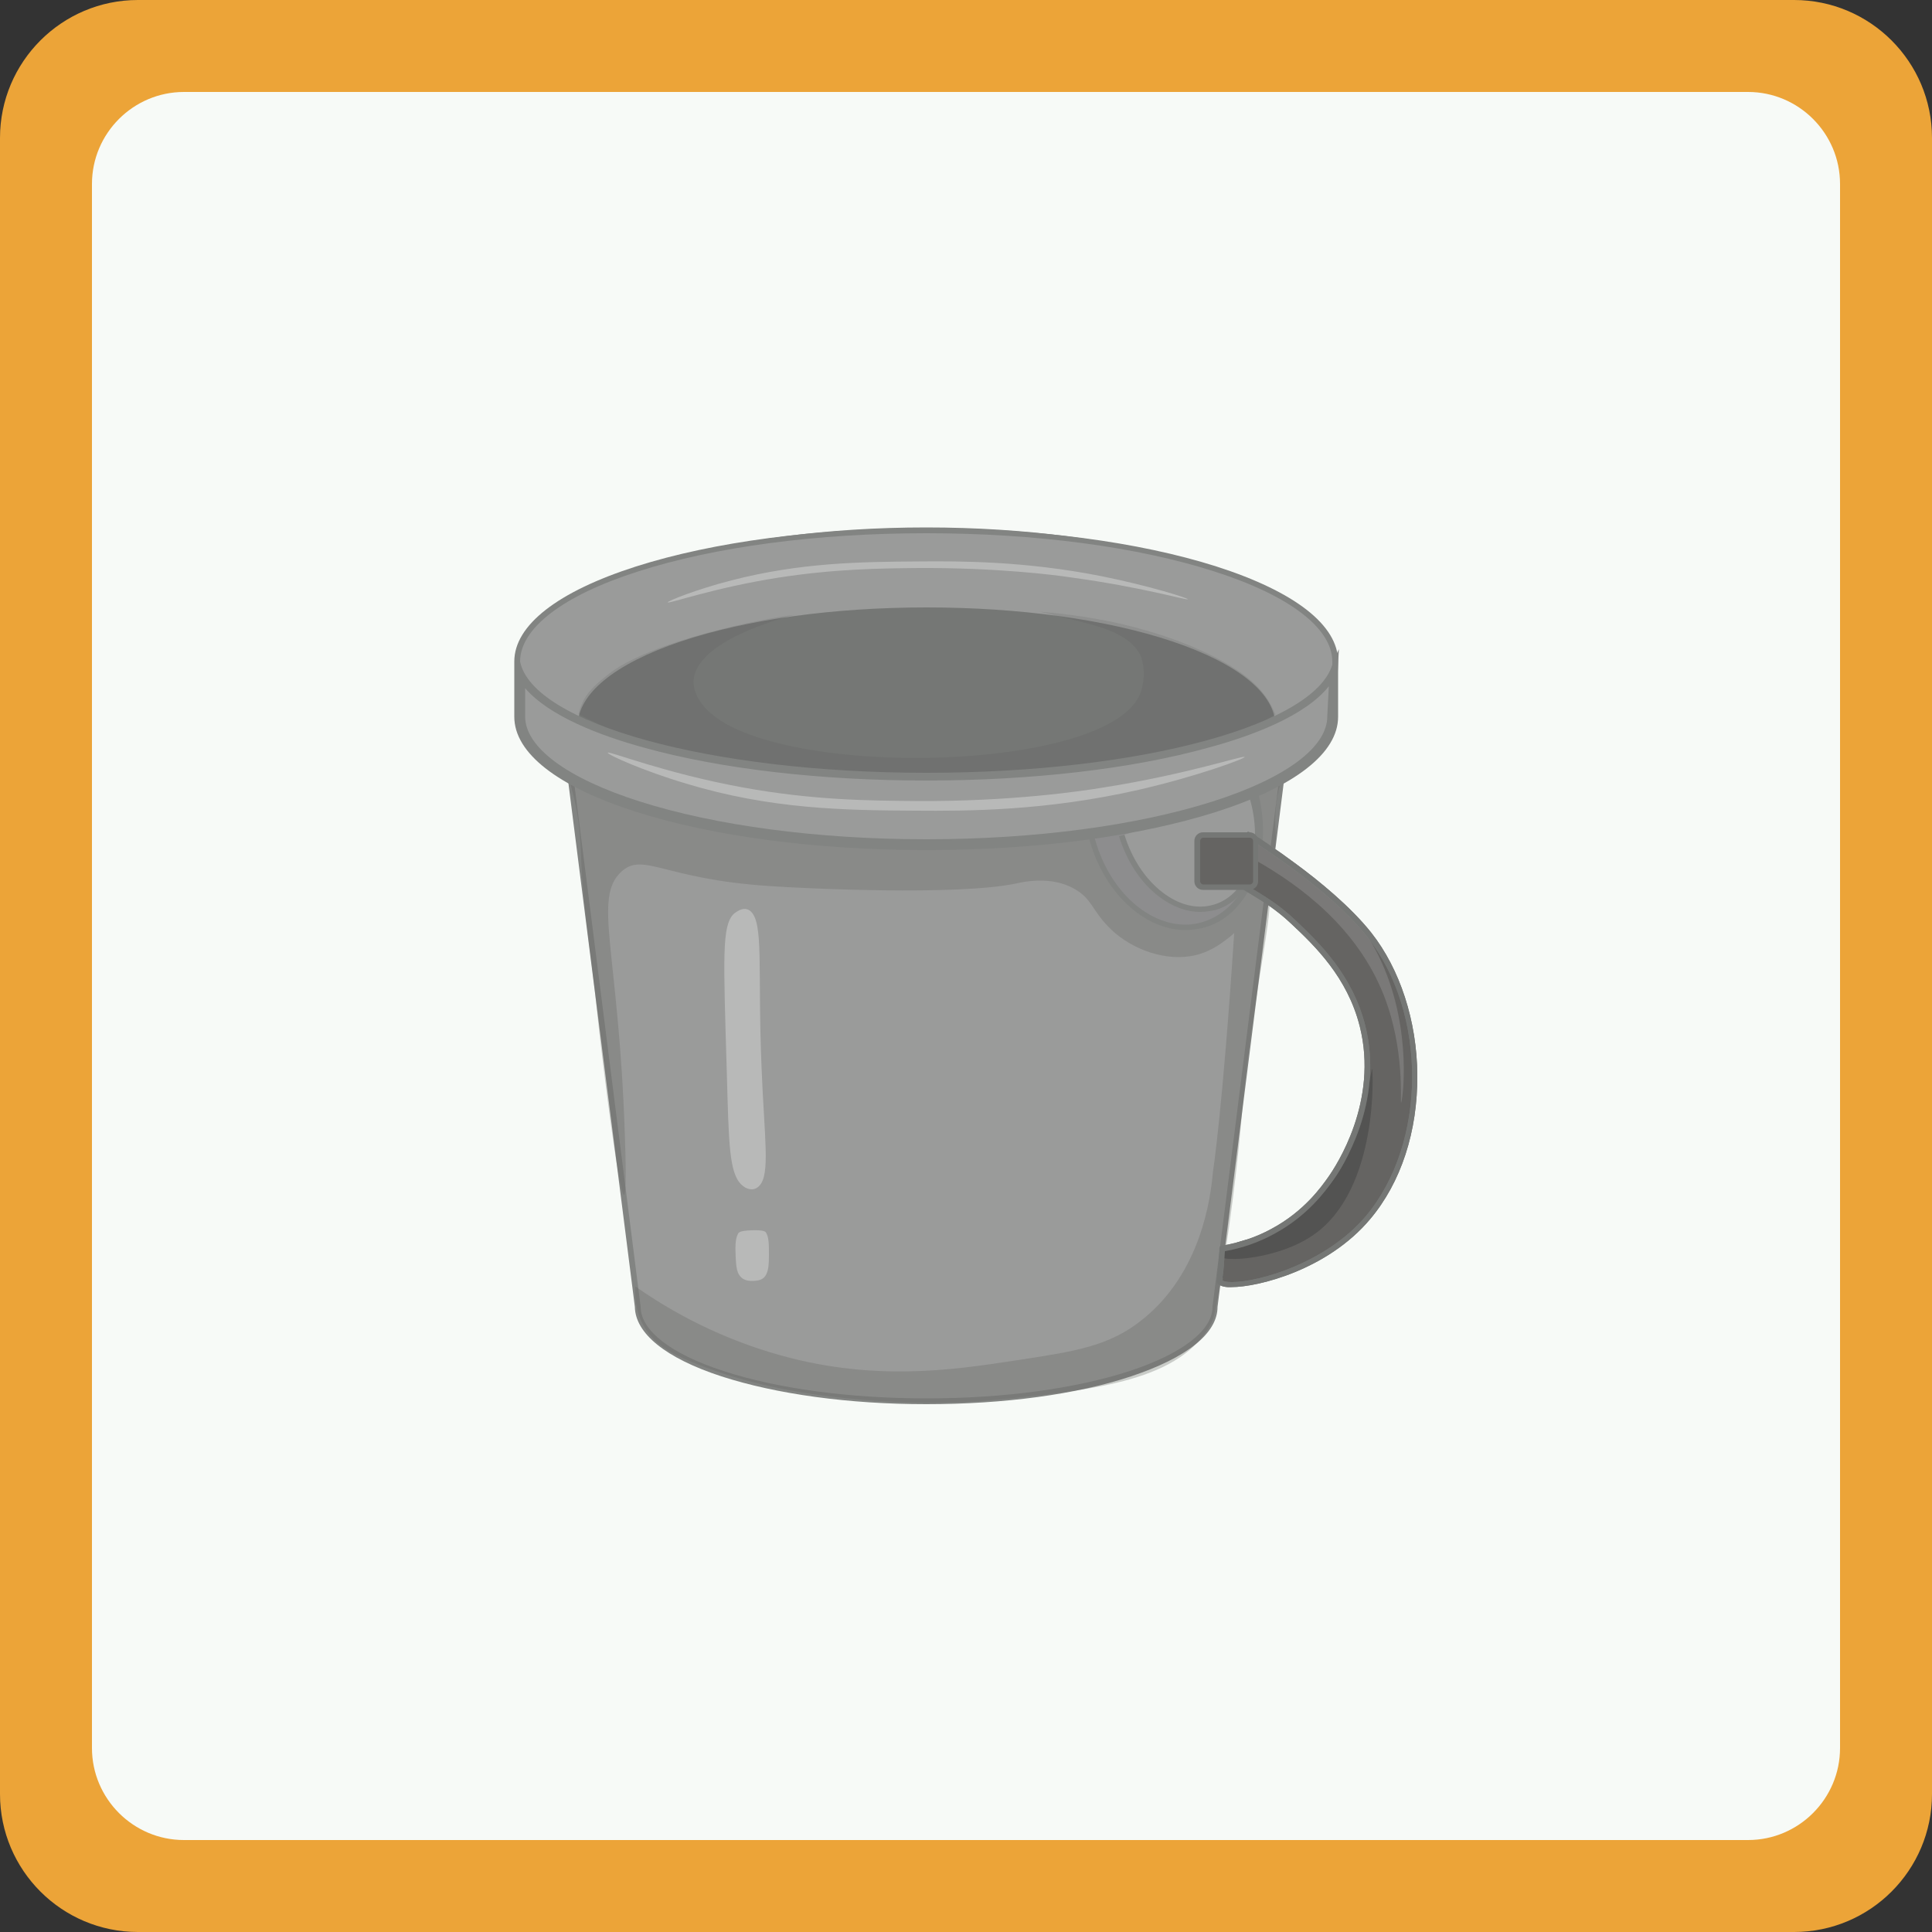 <?xml version="1.0" encoding="utf-8"?>
<!-- Generator: Adobe Illustrator 28.3.0, SVG Export Plug-In . SVG Version: 6.00 Build 0)  -->
<svg version="1.1" id="Calque_1" xmlns="http://www.w3.org/2000/svg" xmlns:xlink="http://www.w3.org/1999/xlink" x="0px" y="0px"
	 viewBox="0 0 500 500" style="enable-background:new 0 0 500 500;" xml:space="preserve">
<rect x="0" y="0" width="500" height="500" fill="#333333" stroke="none"/>
<style type="text/css">
	.st0{fill:#ECA438;}
	.st1{fill:#F7FAF7;}
	.st2{fill:#020202;}
	.st3{fill:#9A9B9A;}
	.st4{fill:#828482;}
	.st5{opacity:0.31;}
	.st6{fill:#656462;}
	.st7{fill:#8D8D8E;}
	.st8{fill:#757775;}
	.st9{opacity:0.16;}
	.st10{fill:#535453;}
	.st11{opacity:0.14;}
	.st12{fill:#FFFFFF;}
	.st13{opacity:0.3;}
	.st14{opacity:0.54;}
	.st15{fill:#444444;}
</style>
<g id="border">
	<path class="st0" d="M464.3,500H35.7C16,500,0,484,0,464.3V35.7C0,16,16,0,35.7,0h428.6C484,0,500,16,500,35.7v428.6
		C500,484,484,500,464.3,500z"/>
	<path class="st1" d="M452.4,476.2H47.6c-13.1,0-23.8-10.7-23.8-23.8V47.6c0-13.1,10.7-23.8,23.8-23.8h404.8
		c13.1,0,23.8,10.7,23.8,23.8v404.8C476.2,465.5,465.5,476.2,452.4,476.2z"/>
</g>
<g>
	<g id="haut">
		<path class="st2" d="M237.7,243.3c-37.4,0-67.8-9.8-67.8-21.9c0-12.1,30.4-21.9,67.8-21.9s67.8,9.8,67.8,21.9
			C305.6,233.5,275.1,243.3,237.7,243.3z M237.7,200.1c-37.1,0-67.4,9.6-67.4,21.4c0,11.8,30.2,21.4,67.4,21.4s67.4-9.6,67.4-21.4
			C305.1,209.7,274.9,200.1,237.7,200.1z"/>
	</g>
	<g>
		<g>
			<path class="st3" d="M335.8,168h-0.2c0-16.9-42.9-30.7-95.9-30.7S143.8,151,143.8,168h-0.3c7.2,56.7,14.4,113.5,21.6,170.2l0,0
				c0,13.5,33.4,24.5,74.7,24.5s74.7-11,74.7-24.5c7.2-56.7,14.3-113.5,21.5-170.2L335.8,168L335.8,168z"/>
		</g>
		<g>
			<path class="st4" d="M239.7,363.4c-20,0-38.8-2.6-53-7.2c-14.4-4.7-22.3-11.1-22.4-18l-21.7-171h0.5c0.6-8.3,10.6-15.9,28.6-21.7
				c18.2-5.8,42.3-9,68-9s49.8,3.2,68,9c17.9,5.7,28,13.4,28.6,21.7h0.4l-0.1,0.8l-21.5,170.2c0,6.9-8,13.2-22.4,18
				C278.6,360.9,259.8,363.4,239.7,363.4L239.7,363.4z M144.3,168.7l21.5,169.5l0,0c0,6.1,7.8,12.2,21.4,16.6
				c14,4.6,32.7,7.1,52.6,7.1s38.5-2.5,52.6-7.1c13.6-4.5,21.4-10.5,21.4-16.6v-0.1l21.4-169.4H335V168c0-7.7-10.1-15.4-27.6-21
				c-18-5.8-42-9-67.6-9s-49.5,3.2-67.6,9c-17.5,5.6-27.6,13.3-27.6,21v0.7H144.3L144.3,168.7z"/>
		</g>
	</g>
	<g class="st5">
		<g>
			<path class="st6" d="M239.8,148.6c-58.5,0-105.8,15.2-105.8,33.9c8.7,8,12.2,15.6,13.8,21.1c2,7.1,2.4,12.5,2.6,18.6
				c0.5,13.2,2.8,26.2,4.1,39.4c1.1,10.8,5.6,47.7,7,47.6c0.7-0.1,0.4-10.1,0.2-15.9c-1.6-47.3-8.3-60.9-0.9-67.7
				c5.7-5.2,10.8,1.9,38.2,3.7c8.4,0.6,49,2.6,64.2-0.7c1.7-0.4,8.8-1.9,14.6,1.3c5,2.7,4.6,5.7,9.8,10.7c5.4,5.1,14.1,8.4,21.8,6.6
				c4.5-1.1,7.4-3.6,9.2-5c0.3-0.2,0.5-0.5,0.8-0.7c-3,46-5.5,61.8-5.5,61.8c-0.6,6.9-3.1,25.9-18,38c-8.7,7.1-17.4,8.4-33.2,10.8
				c-15.9,2.4-37.3,5.8-63.3-2.1c-8.5-2.6-21.2-7.4-35-17.1c-0.1,2.4,0,6.3,2.1,10.1c2.7,4.9,7.2,7.3,12.6,9.5
				c7.7,3.2,18.1,6.5,33.4,8.6c0.8,0.1,12.2,1.7,25.1,1.9c3.9,0.1,7.2,0,9.9-0.1c3.9-0.1,7.9-0.4,12.3-0.8
				c23.7-2.5,45.9-4.8,53.7-19.7c0.9-1.7,1.6-6,3-14.5c3.8-23.3,5-41.4,5.2-42.8c3.2-32.6,9.2-53.7,6-54.8c-0.1-0.1-0.3-0.1-0.5,0
				c2.3-5.2,3.2-10.8,2.9-15.7c-0.2-3.1,0-7.2,1.2-11.7c3.1-11.4,11.1-18,14.4-20.4C319.9,167.8,283.9,148.6,239.8,148.6
				L239.8,148.6z"/>
		</g>
	</g>
	<g>
		<g>
			<path class="st7" d="M324.9,205.6c3.9,15.8-2.4,31-14.1,33.9s-24.4-7.5-28.4-23.3"/>
		</g>
		<g>
			<path class="st4" d="M306.8,240.7c-10.8,0-21.5-10-25.1-24.3l1.4-0.3c3.4,13.7,13.5,23.2,23.7,23.2c1.3,0,2.6-0.2,3.8-0.5
				c5.4-1.4,9.9-5.5,12.5-11.7c2.6-6.3,3-13.8,1.2-21.3l1.4-0.3c1.9,7.8,1.5,15.7-1.2,22.2c-2.8,6.6-7.5,11.1-13.4,12.5
				C309.5,240.5,308.1,240.7,306.8,240.7L306.8,240.7z"/>
		</g>
	</g>
	<g>
		<g>
			<path class="st3" d="M324,206c4,13.1-0.3,26-9.6,28.8c-9.3,2.8-20.1-5.5-24-18.6"/>
		</g>
		<g>
			<path class="st4" d="M310.6,236c-3.6,0-7.3-1.4-10.7-4c-4.7-3.6-8.3-9.1-10.3-15.6l1.4-0.4c1.9,6.2,5.4,11.5,9.8,14.9
				s9.1,4.5,13.4,3.2s7.6-4.9,9.3-10.1c1.8-5.3,1.7-11.6-0.2-17.8l1.4-0.4c2,6.5,2,13.1,0.2,18.7c-1.9,5.7-5.5,9.6-10.3,11
				C313.2,235.8,311.9,236,310.6,236L310.6,236z"/>
		</g>
	</g>
	<g id="tour">
		<g>
			<path class="st3" d="M239.7,137.3c-58.5,0-105.8,15.2-105.8,33.9v14.3c0,18.7,47.4,33.9,105.8,33.9s105.8-15.2,105.8-33.9v-14.3
				C345.6,152.5,298.2,137.3,239.7,137.3z"/>
		</g>
		<g>
			<path class="st4" d="M239.7,220c-28.3,0-55-3.5-75.1-9.9c-20.3-6.5-31.5-15.2-31.5-24.6v-14.3c0-9.4,11.2-18.1,31.5-24.6
				c20.1-6.4,46.7-9.9,75.1-9.9c28.3,0,55,3.5,75.1,9.9c20.3,6.5,31.5,15.2,31.5,24.6v14.3c0,9.4-11.2,18.1-31.5,24.6
				C294.7,216.5,268.1,220,239.7,220L239.7,220z M239.7,138c-28.2,0-54.7,3.5-74.6,9.9c-19.4,6.2-30.5,14.7-30.5,23.3v14.3
				c0,8.6,11.1,17.1,30.5,23.3c19.9,6.4,46.4,9.9,74.6,9.9s54.7-3.5,74.6-9.9c19.4-6.2,30.5-14.7,30.5-23.3v-14.3
				c0-8.6-11.1-17.1-30.5-23.3C294.4,141.5,267.9,138,239.7,138L239.7,138z"/>
		</g>
	</g>
	<g>
		<g>
			<ellipse class="st8" cx="239.8" cy="187.9" rx="89.6" ry="30"/>
		</g>
		<g>
			<path class="st8" d="M239.8,218.6c-24,0-46.6-3.1-63.6-8.8c-17.2-5.8-26.7-13.6-26.7-21.9s9.5-16.1,26.7-21.9
				c17-5.7,39.6-8.8,63.6-8.8s46.6,3.1,63.6,8.8c17.2,5.8,26.7,13.6,26.7,21.9s-9.5,16.1-26.7,21.9
				C286.3,215.5,263.8,218.6,239.8,218.6L239.8,218.6z M239.8,158.6c-23.9,0-46.3,3.1-63.1,8.8c-16.4,5.5-25.8,13-25.8,20.5
				c0,7.6,9.4,15.1,25.8,20.5c16.8,5.6,39.3,8.8,63.1,8.8s46.3-3.1,63.1-8.8c16.4-5.5,25.8-13,25.8-20.5c0-7.6-9.4-15.1-25.8-20.5
				C286,161.7,263.6,158.6,239.8,158.6L239.8,158.6z"/>
		</g>
	</g>
	<g>
		<g>
			<path class="st6" d="M315.8,331.7c1.5,2.6,25.3-1.2,38.3-16.6c16.6-19.6,15.4-54.2,0.3-73.2c-10.3-13-31.2-25.8-31.3-25.8
				l-1.1,0.8c0,0-1.6,0.4,0.3,12l0,0v0.7c3.3,2,7.8,4.4,12.4,8.9c6.2,5.9,14.7,14,18,26.9c5.1,20.4-6.6,37.3-8.3,39.7
				c-2,2.8-6.5,8.9-14.8,13.5c-5.1,2.8-9.9,4-13.1,4.5l0,0c-0.1,1-0.2,2.6-0.3,4.7C315.8,331.2,315.6,331.4,315.8,331.7L315.8,331.7
				z"/>
		</g>
		<g>
			<path class="st8" d="M318.7,333.1c-0.4,0-0.7,0-1,0c-1.4-0.1-2.2-0.5-2.6-1l0,0c-0.2-0.4-0.2-0.6-0.1-1.8
				c0.1-0.6,0.1-1.4,0.3-2.6c0.1-1.6,0.3-3.1,0.3-4.6V323l0.2-0.5l0.4-0.1c4.6-0.8,8.9-2.2,12.9-4.4c8.4-4.5,12.9-10.9,14.6-13.3
				c2.2-3.1,13.1-19.7,8.2-39.1c-3.2-12.7-11.6-20.8-17.8-26.6c-3.9-3.7-7.7-6-10.7-7.8c-0.6-0.3-1.1-0.7-1.6-1l-0.3-0.2v-1.1
				c-1.3-7.8-1.2-12,0.1-12.7l1.3-0.9h0.2l0,0c0.6,0,8.2,5.2,12.2,8.2c6,4.4,14.2,11.1,19.6,17.9c7.4,9.4,11.8,22.8,11.9,36.8
				c0.1,14.6-4.2,27.8-12.2,37.3C343.6,328.6,325.7,333.1,318.7,333.1L318.7,333.1z M316.4,331.4c0.2,0.1,0.8,0.4,2.3,0.4h0.1
				c7.1,0,24.5-5,34.7-17.1c15.8-18.8,16-52.5,0.3-72.3c-9.3-11.8-27.8-23.6-30.7-25.4l-0.8,0.5c-0.1,0.2-0.9,2.1,0.6,11.3v0.2v0.3
				c0.4,0.2,0.8,0.5,1.2,0.7c3.1,1.9,7,4.2,11,8c6.3,6,14.8,14.1,18.2,27.3c5.1,20.1-6.1,37.1-8.4,40.3c-1.8,2.5-6.4,9-15.1,13.7
				c-4,2.2-8.3,3.7-12.8,4.5c-0.1,1.4-0.2,2.7-0.3,4.1c-0.1,1.2-0.2,2.1-0.3,2.6C316.5,330.9,316.4,331.2,316.4,331.4L316.4,331.4z"
				/>
		</g>
	</g>
	<g class="st9">
		<g>
			<path class="st10" d="M205.7,159.1c-3.6,0.9-25.7,6.9-26.2,17.1c-0.1,3.1,1.8,5.5,2.5,6.4c15.5,19.4,106.5,17.8,113.3-3.7
				c1.7-5.5-0.2-9.4-0.2-9.4c-2.8-5.5-10.7-7.4-15.8-8.7c-0.7-0.2-5.7-1.4-10.3-2.5l0,0c5.2,0.4,12.4,1.2,20.9,3.1
				c10.7,2.5,17.5,5.4,20.4,6.7c13,5.8,16.8,10.9,18.7,14.5c0.5,1,0.9,1.8,1.1,2.3c-2.2,1.3-4,2.3-4.8,2.7
				c-36.1,19-80.5,14.1-83.2,14.2c0,0-0.1,0-0.3,0c-0.3,0-0.5,0-0.9,0c-28.2,1.5-49-0.8-69.6-7.8c-9.1-3.1-16.5-6.5-21.6-9.2
				c0.2-0.8,0.6-2.1,1.4-3.7c1.5-2.7,3.7-4.5,6.2-6.5C168.1,165.9,198.1,159.9,205.7,159.1L205.7,159.1z"/>
		</g>
	</g>
	<g>
		<g>
			<path class="st3" d="M239.7,218.3c-28.2,0-54.6-3.5-74.5-9.9c-19.3-6.2-30.3-14.5-30.3-23V175c4,6.8,15.1,12.9,32.1,17.6
				c19.7,5.4,45.6,8.4,72.7,8.4s53-3,72.7-8.4c18-5,29.5-11.6,32.7-18.8l-0.6,11.7c0,8.5-11,16.9-30.3,23
				C294.4,214.8,267.9,218.3,239.7,218.3L239.7,218.3z"/>
		</g>
		<g>
			<path class="st4" d="M343.9,177.6l-0.4,7.7v0.1c0,8-10.8,16-29.6,22c-19.8,6.3-46.2,9.8-74.2,9.8s-54.4-3.5-74.2-9.8
				c-18.8-6-29.6-14-29.6-22v-7.3c6.3,7.3,19.5,12.3,30.8,15.4c19.8,5.5,45.7,8.5,73,8.5s53.2-3,73-8.5
				C324.2,190.4,337.9,185.2,343.9,177.6 M346.5,168c-0.5,1.1-1,2.1-1.5,3.2c-3.3,16.1-49.1,28.8-105.2,28.8s-102-12.8-105.2-28.8
				H134v14.3c0,18.7,47.4,33.9,105.8,33.9s105.8-15.2,105.8-33.9C345.9,179.6,346.2,173.8,346.5,168L346.5,168L346.5,168z"/>
		</g>
	</g>
	<g class="st11">
		<g>
			<path class="st12" d="M323.4,220.1c-0.1,1,0.4,1.9,1.3,2.4c11.9,6.7,26.5,17.6,33.4,35c5.6,14.2,4.2,27.9,4.5,27.9
				s3.1-18.5-5.1-36.5c-7.4-16.2-20.9-25.7-30-30.7C325.8,217.3,323.6,218.3,323.4,220.1L323.4,220.1z"/>
		</g>
	</g>
	<g class="st13">
		<g>
			<path class="st12" d="M157.3,194.8c0.3-0.5,14.7,5.3,35,9c18.1,3.3,32.6,3.4,44.5,3.5c24.8,0.2,43.4-2.6,48.8-3.5
				c21.6-3.4,36.3-8.4,36.5-7.9c0.2,0.4-12.2,5-27.4,8.5c-24.2,5.5-44.3,5.5-57.9,5.4c-18.5-0.1-37.4-0.4-59.2-7
				C166.4,199.5,157,195.2,157.3,194.8L157.3,194.8z"/>
		</g>
	</g>
	<g class="st14">
		<g>
			<path class="st15" d="M315.7,325.1c-0.2-0.5,1.2-1.5,2-2.2c3.1-2.2,5.8-2.1,8.9-2.9c2.3-0.7,4-1.8,7.4-4.2
				c3.1-2.2,10.4-7.3,14.7-16.6c0.8-1.7,1.5-4.1,2.9-8.8c2.7-9.1,3.4-13.8,3.5-13.8c0.2,0,1.9,31.2-15.2,43
				C330.7,326,316.3,326.7,315.7,325.1L315.7,325.1z"/>
		</g>
	</g>
	<g>
		<path class="st8" d="M318.7,333.1c-0.4,0-0.7,0-1,0c-1.4-0.1-2.2-0.5-2.6-1l0,0c-0.2-0.4-0.2-0.6-0.1-1.8c0.1-0.6,0.1-1.4,0.3-2.6
			c0.1-1.6,0.3-3.1,0.3-4.6V323l0.2-0.5l0.4-0.1c4.6-0.8,8.9-2.2,12.9-4.4c8.4-4.5,12.9-10.9,14.6-13.3c2.2-3.1,13.1-19.7,8.2-39.1
			c-3.2-12.7-11.6-20.8-17.8-26.6c-3.9-3.7-7.7-6-10.7-7.8c-0.6-0.3-1.1-0.7-1.6-1l-0.3-0.2v-1.1c-1.3-7.8-1.2-12,0.1-12.7l1.3-0.9
			h0.2l0,0c0.6,0,8.2,5.2,12.2,8.2c6,4.4,14.2,11.1,19.6,17.9c7.4,9.4,11.8,22.8,11.9,36.8c0.1,14.6-4.2,27.8-12.2,37.3
			C343.6,328.6,325.7,333.1,318.7,333.1L318.7,333.1z M316.4,331.4c0.2,0.1,0.8,0.4,2.3,0.4h0.1c7.1,0,24.5-5,34.7-17.1
			c15.8-18.8,16-52.5,0.3-72.3c-9.3-11.8-27.8-23.6-30.7-25.4l-0.8,0.5c-0.1,0.2-0.9,2.1,0.6,11.3v0.2v0.3c0.4,0.2,0.8,0.5,1.2,0.7
			c3.1,1.9,7,4.2,11,8c6.3,6,14.8,14.1,18.2,27.3c5.1,20.1-6.1,37.1-8.4,40.3c-1.8,2.5-6.4,9-15.1,13.7c-4,2.2-8.3,3.7-12.8,4.5
			c-0.1,1.4-0.2,2.7-0.3,4.1c-0.1,1.2-0.2,2.1-0.3,2.6C316.5,330.9,316.4,331.2,316.4,331.4L316.4,331.4z"/>
	</g>
	<g>
		<g>
			<path class="st6" d="M311.4,216.1h12c0.8,0,1.5,0.7,1.5,1.5v10.5c0,0.8-0.7,1.5-1.5,1.5h-12c-0.8,0-1.5-0.7-1.5-1.5v-10.5
				C309.8,216.7,310.5,216.1,311.4,216.1z"/>
		</g>
		<g>
			<path class="st8" d="M323.4,230.3h-12.1c-1.2,0-2.2-1-2.2-2.2v-10.5c0-1.2,1-2.2,2.2-2.2h12.1c1.2,0,2.2,1,2.2,2.2v10.5
				C325.6,229.3,324.6,230.3,323.4,230.3z M311.4,216.8c-0.4,0-0.8,0.4-0.8,0.8v10.5c0,0.4,0.4,0.8,0.8,0.8h12.1
				c0.4,0,0.8-0.4,0.8-0.8v-10.5c0-0.4-0.4-0.8-0.8-0.8H311.4z"/>
		</g>
	</g>
	<g class="st13">
		<g>
			<path class="st12" d="M189.9,236.5c-3.1,3.1-2.7,10.9-1.8,41.1c0.5,18.3,0.6,26,3.8,29c1.2,1.2,3.2,1.8,4.6,0.3
				c2.9-3,1.3-12.5,0.6-30.4c-1.1-25.6,0.7-37.9-3-40.8C192.2,234.3,190,236.5,189.9,236.5L189.9,236.5z"/>
		</g>
	</g>
	<g class="st13">
		<g>
			<path class="st12" d="M191,319.3c0.2-0.4,0.6-0.8,3.5-0.9c3.2-0.1,3.6,0.3,3.8,0.7c0.7,1.2,0.7,3.1,0.7,5.7c0,2.3-0.1,3.8-0.7,5
				c-0.8,1.6-2.2,1.6-3.4,1.7c-1.2,0-2.9,0-3.9-2.1c-0.4-1-0.5-2.1-0.6-3.9C190.3,323.2,190.2,320.7,191,319.3L191,319.3z"/>
		</g>
	</g>
	<g class="st13">
		<g>
			<path class="st12" d="M172.8,155.9c0.3,0.4,12-3.8,28.6-6.4c14.8-2.3,26.6-2.4,36.3-2.5c20.3-0.1,35.5,1.8,39.9,2.5
				c17.6,2.4,29.7,5.9,29.8,5.6c0.2-0.3-10-3.5-22.4-6c-19.8-3.9-36.2-3.9-47.3-3.8c-15.1,0.1-30.6,0.3-48.4,4.9
				C180.3,152.5,172.6,155.6,172.8,155.9L172.8,155.9z"/>
		</g>
	</g>
</g>
</svg>

